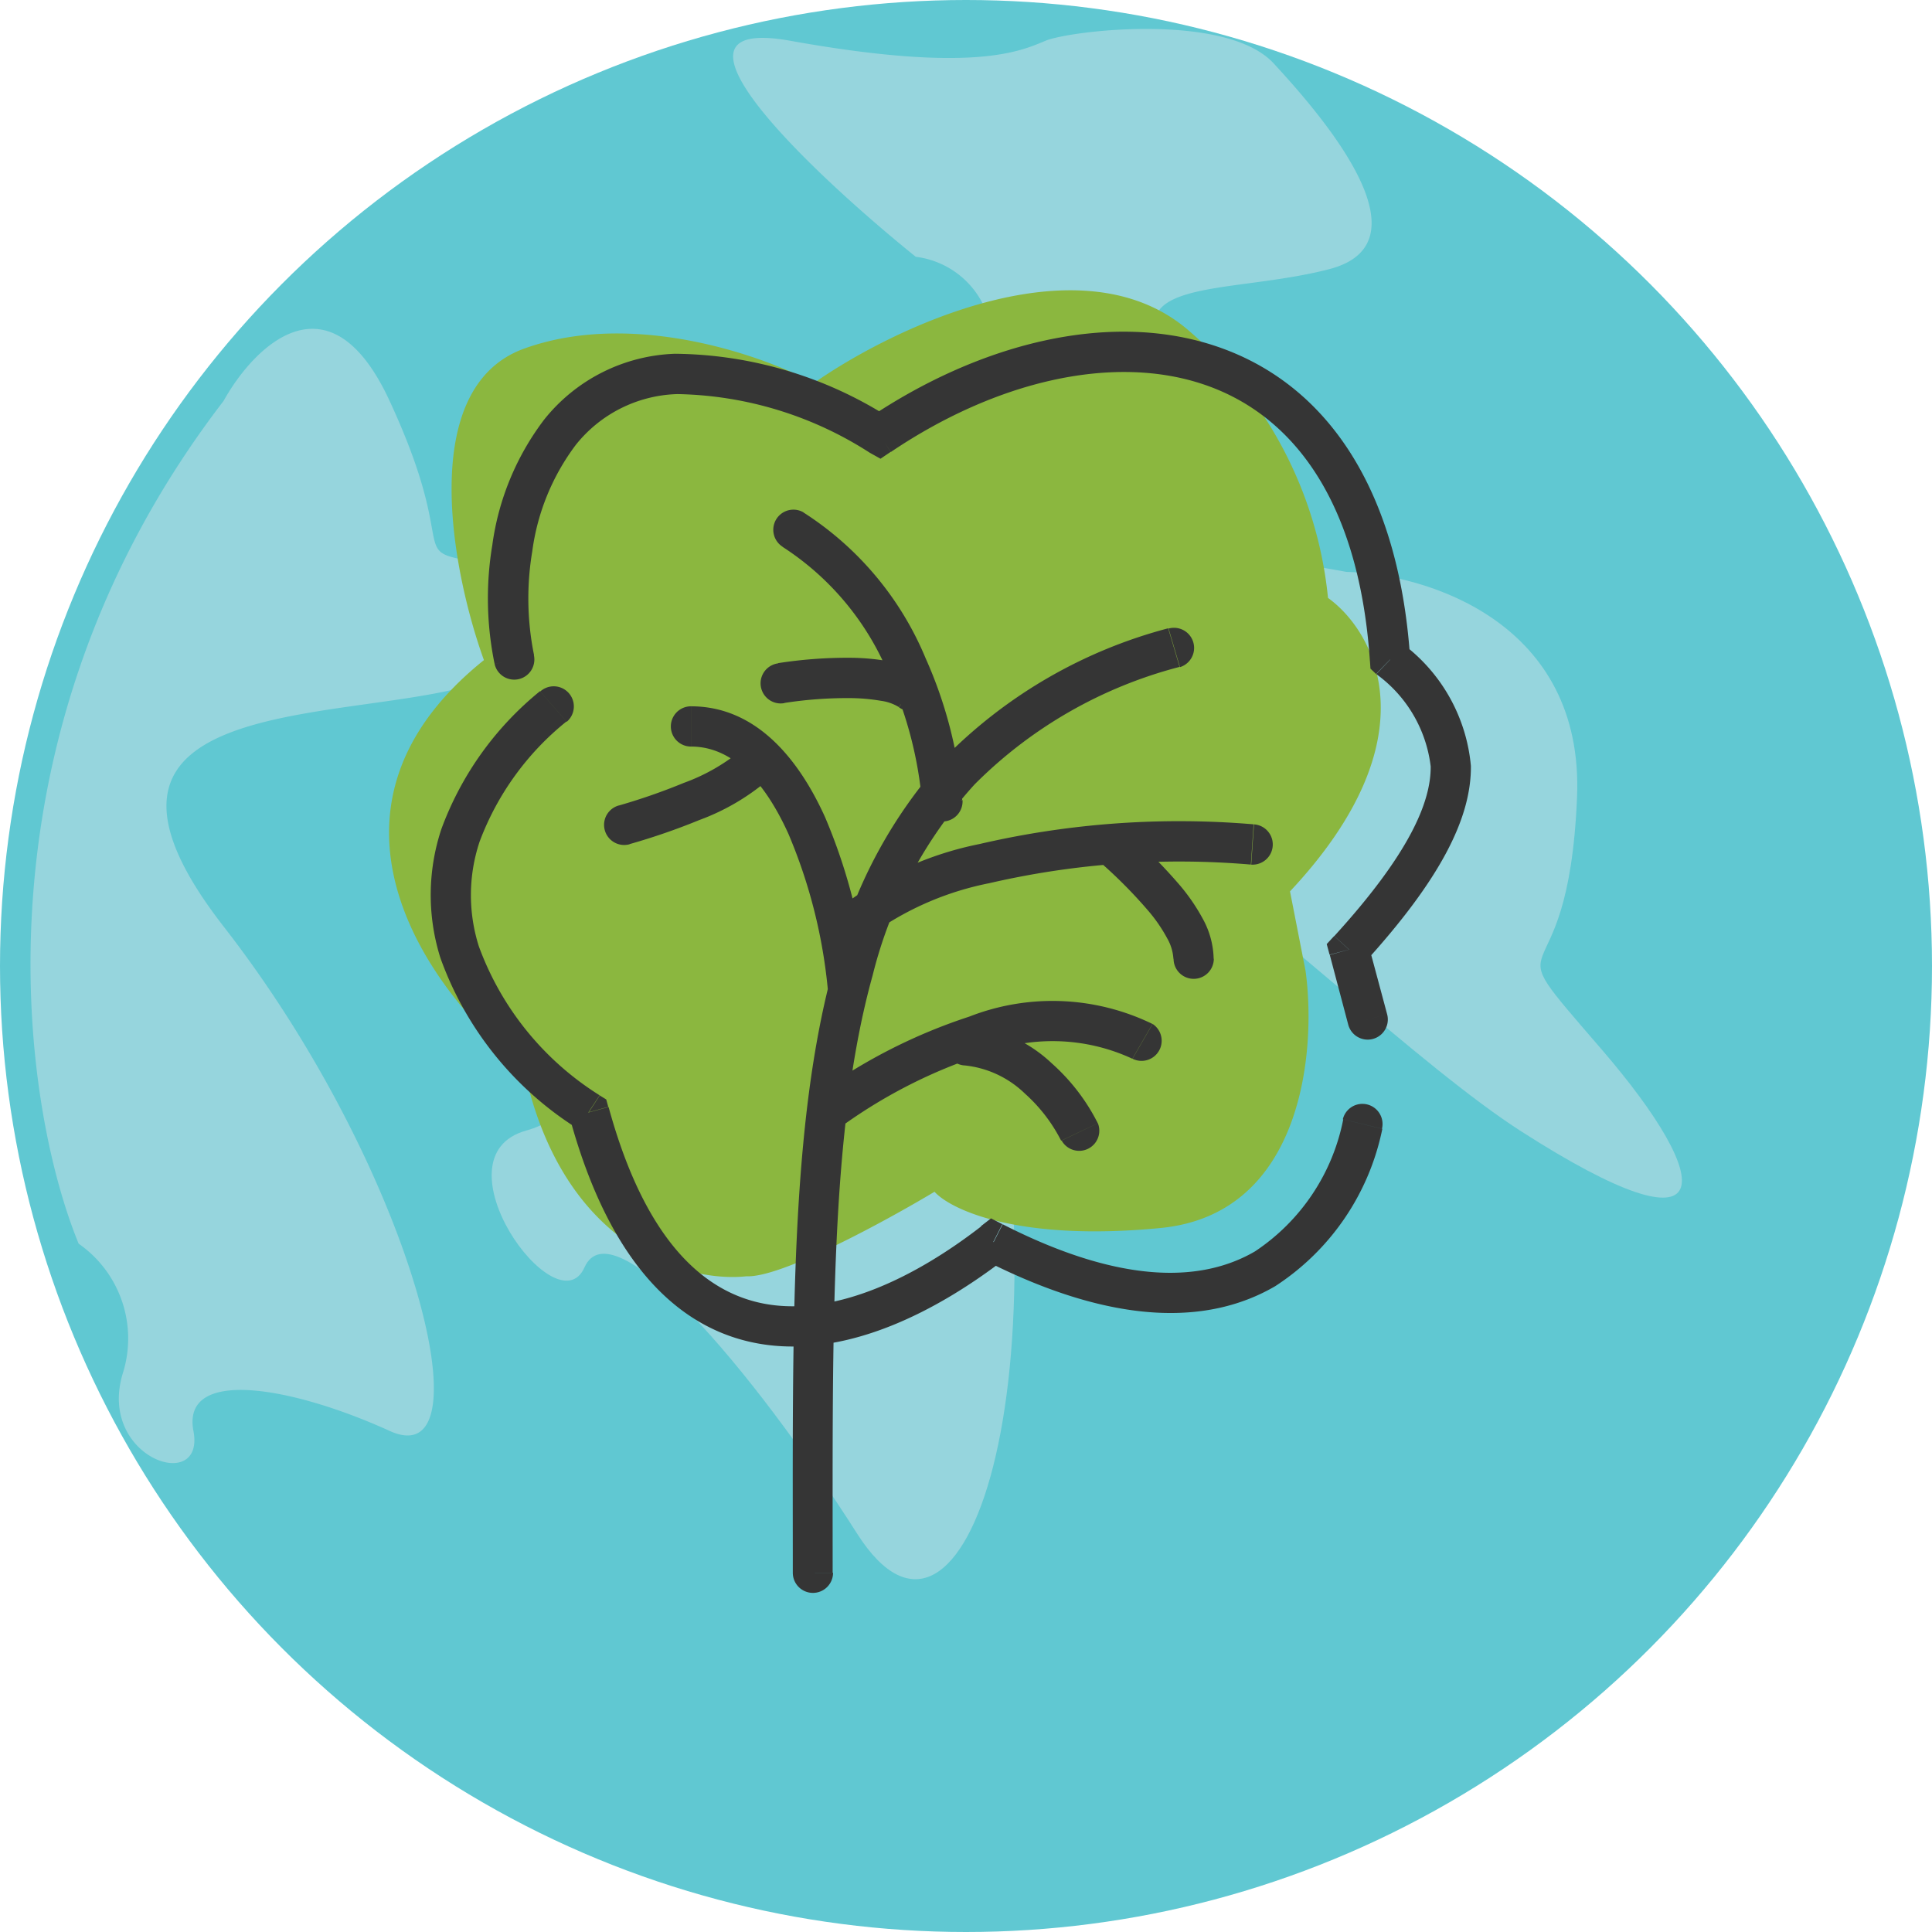 <svg xmlns="http://www.w3.org/2000/svg" width="48" height="48" viewBox="0 0 48 48">
  <g id="Group_24585" data-name="Group 24585" transform="translate(-0.103 -0.001)">
    <path id="Path_23462" data-name="Path 23462" d="M32.494,16.393c-9.532-4.274-7.041-1.016-10.137,1.212-.232.646-5.024,6.64-6.776,6.538-2.19-.128-2.444,2.7-.981,2.039s1.651,2.076,1.129,4.745,6,8.991,10.815,2.985,6.074-7.542,7.936-4.9,3.458,2.277,3.3,0-1.635-2.106,1.873-4.869C42.463,21.933,33.982,16.81,32.494,16.393Z" fill="#96d5dd"/>
    <circle id="Ellipse_205" data-name="Ellipse 205" cx="24" cy="24" r="24" transform="translate(0.103 0.001)" fill="#60c8d2"/>
    <path id="Path_23463" data-name="Path 23463" d="M33.552,14.209C18.921,11.5,14.365,19.8,13.915,24.294c.537,1.049,1.142,3.277-.734,3.794-2.345.646.76,4.939,1.444,3.4s4.123,2.455,6.777,6.622,5.344-3.8,3.024-14.566S32.892,24.9,37.9,28.111s4.858,1.285,1.993-2.04-.834-.815-.609-6.26C39.466,15.455,35.538,14.261,33.552,14.209Z" fill="#96d5dd"/>
    <path id="Path_23464" data-name="Path 23464" d="M5.659,9.96C-.705,18.245.606,27.37,2.057,30.9a2.87,2.87,0,0,1,1.095,3.227c-.631,2.1,2.057,3,1.757,1.426s2.4-1.126,4.878,0,.6-6.454-4.127-12.532,3.6-4.953,6.6-6.153,2.251-2.476,0-2.852-.6,0-2.476-4.052C8.285,6.718,6.409,8.609,5.659,9.96Z" fill="#96d5dd"/>
    <path id="Path_23465" data-name="Path 23465" d="M19.738,1.014C16.1.36,20.3,4.319,22.855,6.381a2.166,2.166,0,0,1,1.891,1.942c.051,1.635,6.44,3.322,4.6.92s1.226-1.891,3.782-2.555-.2-3.833-1.38-5.111-5.06-.818-5.673-.562S24.286,1.832,19.738,1.014Z" fill="#96d5dd"/>
    <path id="Path_23466" data-name="Path 23466" d="M13.114,26.521c.961,4.529,4.089,5.347,5.532,5.189.869.043,3.478-1.383,4.675-2.1.4.443,2.084,1.244,5.618.9s3.874-4.4,3.6-6.39l-.386-1.973c3.568-3.808,2.116-6.447.944-7.291a10.066,10.066,0,0,0-3.517-6.69c-2.676-2.23-7.285-.029-9.254,1.351-1.28-.69-4.512-1.826-7.2-.855s-1.787,5.564-1,7.739C7.427,20.174,10.826,24.72,13.114,26.521Z" fill="#8bb73f"/>
    <path id="Path_23467" data-name="Path 23467" d="M12.392,16.5a.5.5,0,1,0,.974-.227Zm9.562-5.688-.244.436.269.15.255-.172Zm12.685,5.575-.5.034.013.192.139.134Zm-1.02,7.206-.369-.337-.185.2.071.264ZM33.6,25.46a.5.5,0,0,0,.966-.26Zm.838,2.583a.5.5,0,0,0-.973-.233Zm-9.659,2.818.227-.446-.282-.144-.25.194ZM14.733,27.633l.482-.132-.05-.184-.161-.1Zm-.549-9.7a.5.5,0,1,0-.659-.752ZM20.49,27.13a.5.5,0,0,0,.585.811Zm7.75-.825a.5.5,0,0,0,.5-.864Zm-1.761,2.033a.5.5,0,0,0,.9-.431Zm-2.351-2.866a.5.5,0,0,0-.056,1Zm4.016-4.761a.5.5,0,1,0-.672.741Zm1.116,3.109a.5.5,0,0,0,1,0Zm-8.026-1.452a.5.5,0,0,0,.659.752Zm9.955-.886a.5.5,0,0,0,.069-1Zm-11.754-5a.5.5,0,1,0,.158.987Zm3,1.089a.5.5,0,0,0,.6-.8Zm.582,2.37a.5.5,0,0,0,1-.062ZM20.065,12.73a.5.5,0,0,0-.515.857ZM17.27,17.549a.5.5,0,0,0,0,1Zm-1.794,2.464a.5.5,0,1,0,.27.963ZM19.8,39.076a.5.5,0,1,0,1,0Zm9.619-22.5a.5.5,0,0,0-.283-.959Zm-16.048-.3a7.062,7.062,0,0,1-.044-2.577,5.629,5.629,0,0,1,1.08-2.643,3.346,3.346,0,0,1,2.526-1.264,9.109,9.109,0,0,1,4.782,1.459l.488-.873A10.065,10.065,0,0,0,16.872,8.79a4.345,4.345,0,0,0-3.247,1.633,6.62,6.62,0,0,0-1.29,3.115,8.053,8.053,0,0,0,.057,2.961Zm8.867-5.047c2.609-1.759,5.473-2.418,7.7-1.7,2.176.7,3.921,2.776,4.2,6.894l1-.069c-.3-4.391-2.216-6.913-4.9-7.777-2.625-.846-5.81-.038-8.569,1.822Zm12.059,5.52a3.316,3.316,0,0,1,1.351,2.293c.008.891-.537,2.178-2.394,4.215l.739.674c1.887-2.071,2.666-3.6,2.654-4.9a4.265,4.265,0,0,0-1.657-3.005Zm-1.156,6.976L33.6,25.46l.966-.26L34.1,23.462Zm.334,4.088a5.118,5.118,0,0,1-2.193,3.279c-1.227.715-3.182.9-6.267-.674l-.454.891c3.258,1.658,5.6,1.595,7.224.647a6.109,6.109,0,0,0,2.662-3.91Zm-8.992,2.655c-1.678,1.3-3.565,2.171-5.2,1.954-1.559-.207-3.111-1.446-4.06-4.918l-.965.264c1,3.667,2.769,5.363,4.893,5.645,2.046.271,4.208-.811,5.946-2.154ZM15,27.213a7.337,7.337,0,0,1-3-3.7,4.2,4.2,0,0,1,.018-2.6,6.954,6.954,0,0,1,2.159-2.987l-.659-.752a7.939,7.939,0,0,0-2.45,3.427,5.2,5.2,0,0,0-.023,3.2,8.329,8.329,0,0,0,3.41,4.242Zm6.071.728a12.677,12.677,0,0,1,3.414-1.728,4.706,4.706,0,0,1,3.751.092l.5-.864a5.678,5.678,0,0,0-4.553-.182,13.672,13.672,0,0,0-3.7,1.871Zm6.306-.034a4.99,4.99,0,0,0-1.141-1.486,3.51,3.51,0,0,0-2.113-.95l-.056,1a2.518,2.518,0,0,1,1.5.7,4,4,0,0,1,.9,1.17Zm.091-6.456a11.84,11.84,0,0,1,1.182,1.2,3.866,3.866,0,0,1,.452.663,1.166,1.166,0,0,1,.154.509h1A2.141,2.141,0,0,0,30,22.854a4.843,4.843,0,0,0-.569-.841,12.8,12.8,0,0,0-1.282-1.3Zm-5.58,1.668a7.5,7.5,0,0,1,2.792-1.175,20.967,20.967,0,0,1,6.5-.463l.069-1a21.955,21.955,0,0,0-6.816.491,8.313,8.313,0,0,0-3.209,1.393Zm-2.3-5.653a10.19,10.19,0,0,1,1.6-.121,4.7,4.7,0,0,1,.8.067,1.142,1.142,0,0,1,.445.155l.6-.8a2.08,2.08,0,0,0-.86-.339,5.683,5.683,0,0,0-.975-.085,11.175,11.175,0,0,0-1.765.134Zm4.421,2.409a10.811,10.811,0,0,0-.908-3.517,7.893,7.893,0,0,0-3.041-3.628l-.515.857a6.9,6.9,0,0,1,2.643,3.179,9.821,9.821,0,0,1,.824,3.172Zm-2.343,4.681A14.032,14.032,0,0,0,20.6,20.3c-.634-1.4-1.684-2.751-3.329-2.751v1c1.01,0,1.813.831,2.418,2.164a13.039,13.039,0,0,1,.987,3.933Zm-5.925-3.582a16.317,16.317,0,0,0,1.738-.6,5.613,5.613,0,0,0,1.7-.991l-.708-.706a4.79,4.79,0,0,1-1.377.774,15.337,15.337,0,0,1-1.624.565Zm5.049,18.1c0-6.049-.068-11.024.994-14.842a10.948,10.948,0,0,1,2.532-4.742,11.14,11.14,0,0,1,5.093-2.92l-.283-.959A12.134,12.134,0,0,0,23.6,18.8a11.941,11.941,0,0,0-2.771,5.163C19.717,27.949,19.8,33.1,19.8,39.076Z" fill="#353535"/>
  </g>
</svg>
